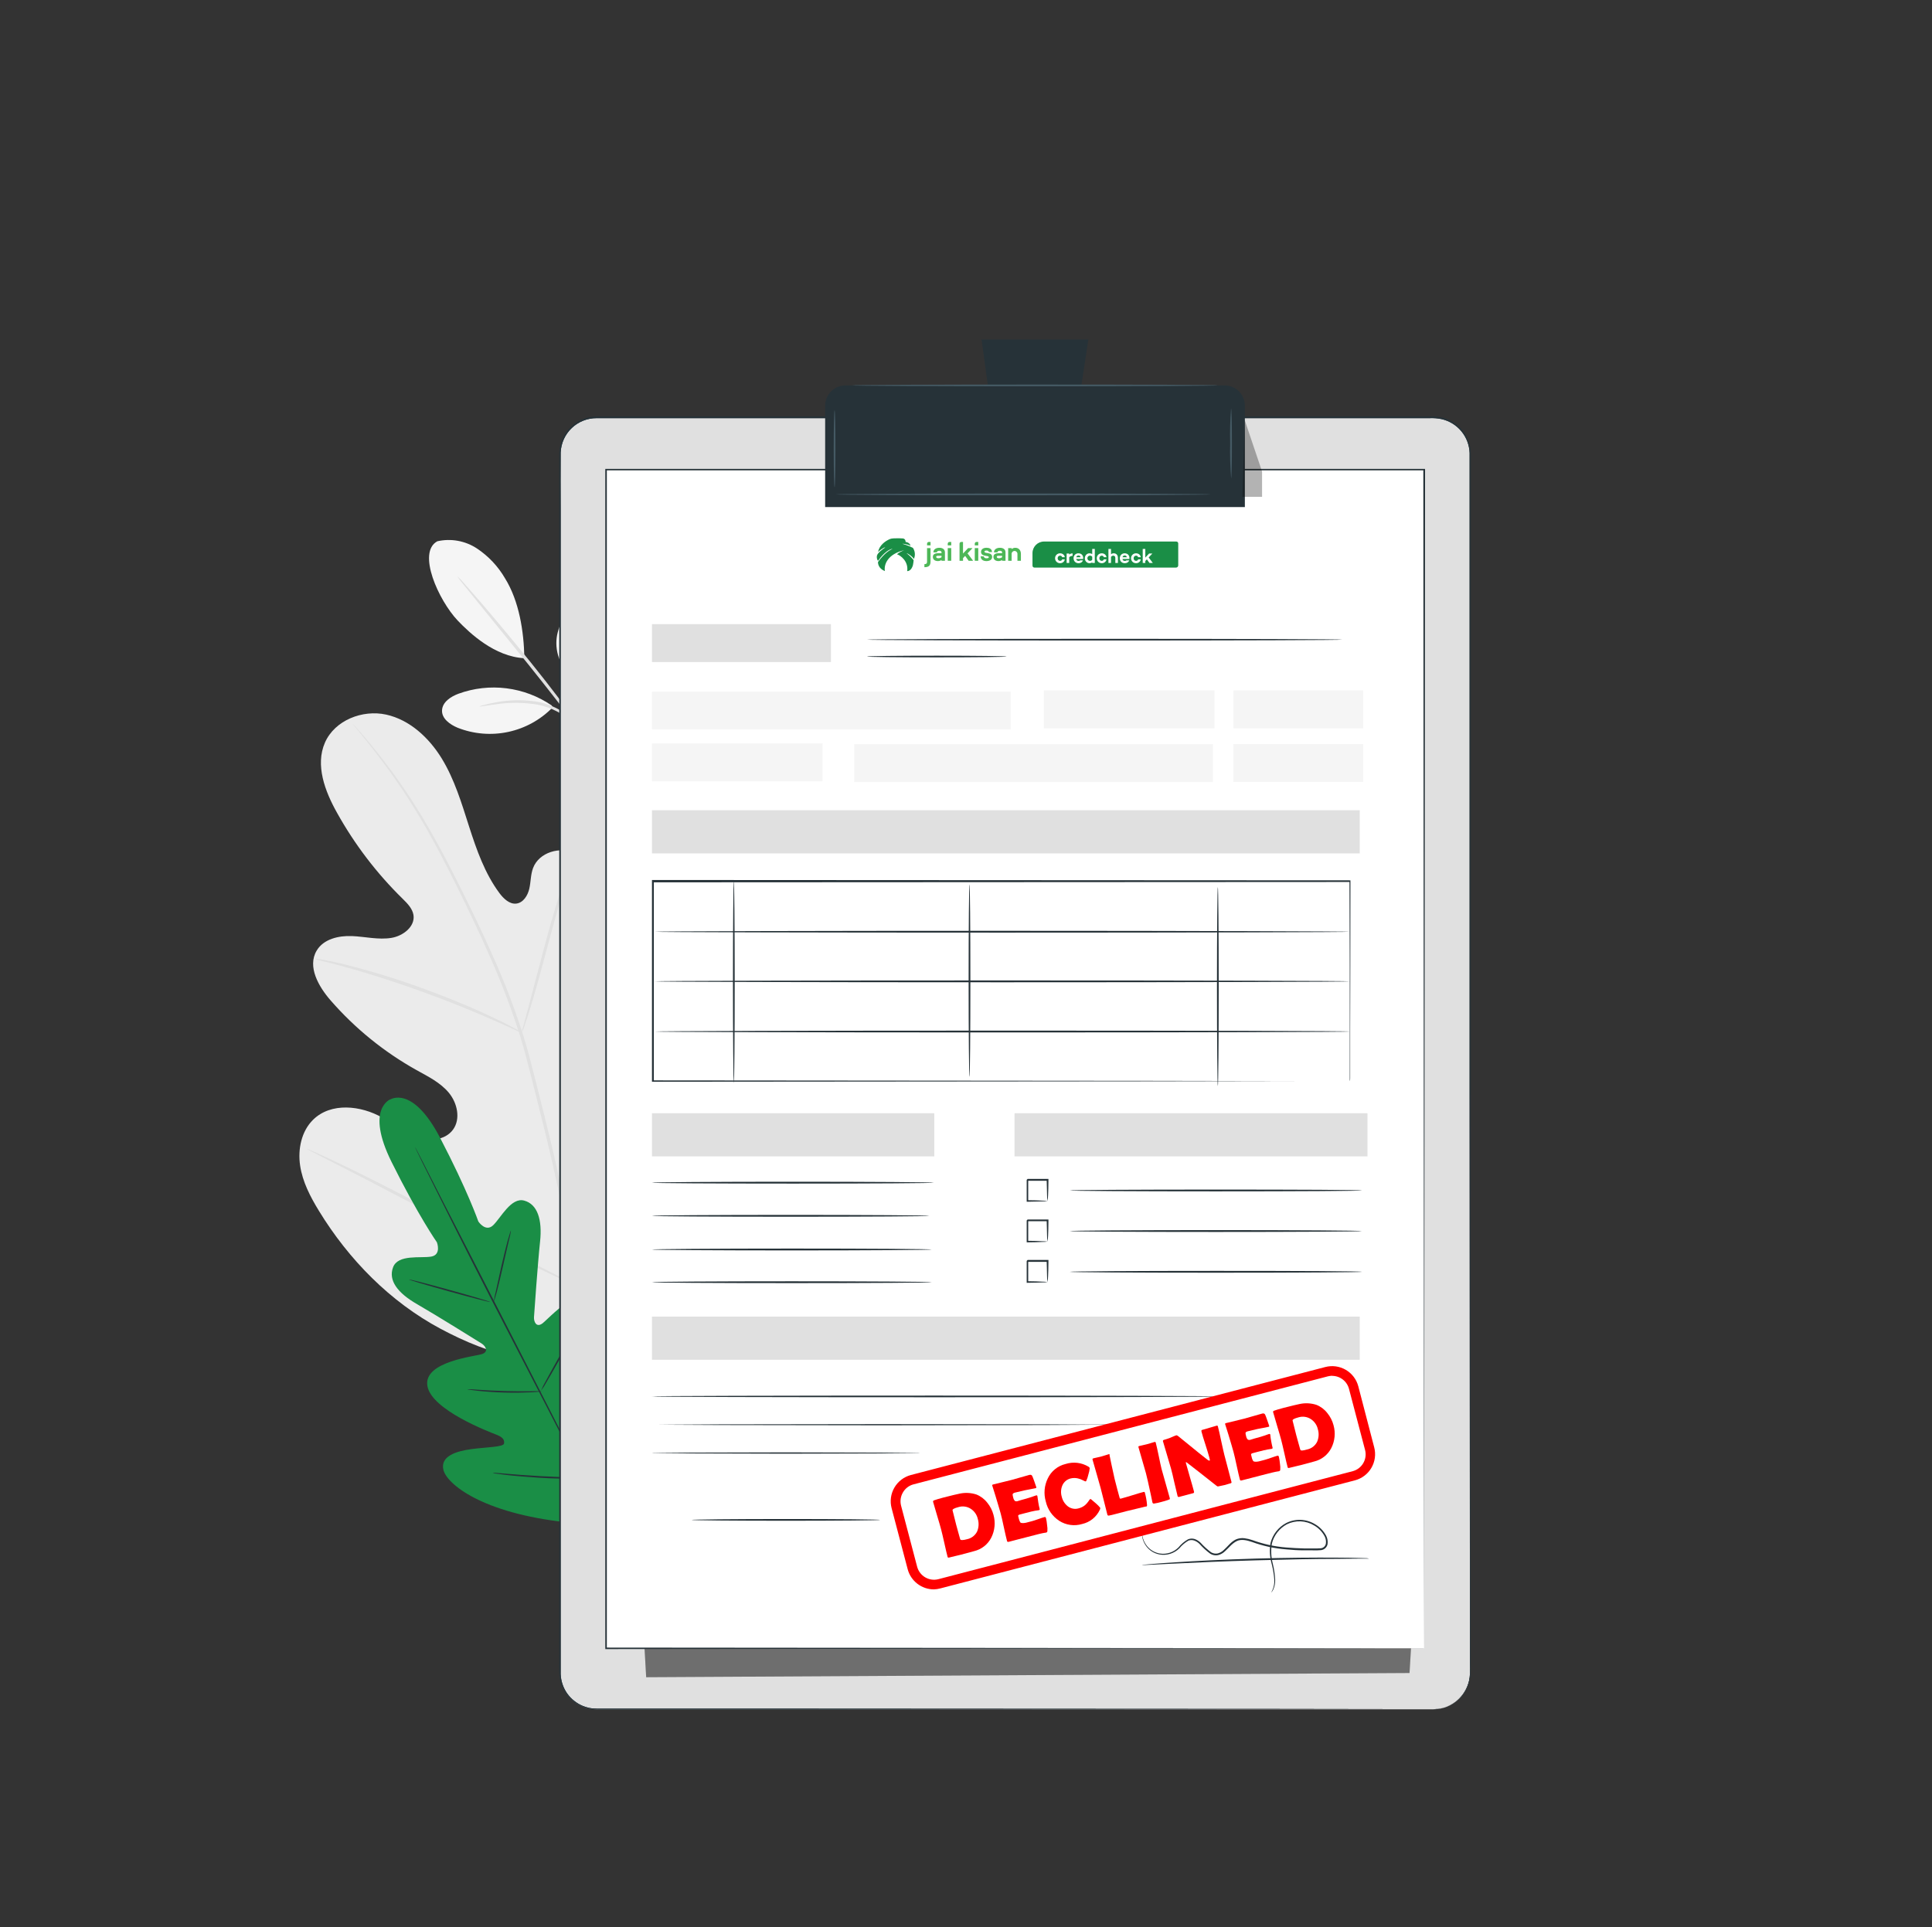 <svg width="208" height="207.5" viewBox="0 0 416 415" fill="none" xmlns="http://www.w3.org/2000/svg">
    <rect x="0" y="0" width="416" height="415" fill="#333333" stroke="none"/>
    <path d="M94.169 116.568C95.623 116.239 97.129 116.207 98.595 116.474C100.062 116.742 101.459 117.303 102.704 118.124C105.189 119.78 107.26 121.986 108.756 124.57C111.786 129.46 112.809 136.003 112.906 141.751C106.522 141.433 101.148 136.363 98.533 133.624C94.439 129.28 89.735 118.954 94.169 116.568Z" fill="#F5F5F5"/>
    <path d="M123.129 145.7C121.857 144.621 120.894 143.225 120.338 141.652C119.781 140.08 119.651 138.389 119.961 136.75C120.3 135.121 120.959 133.574 121.899 132.201C122.839 130.827 124.043 129.654 125.439 128.748C126.718 127.897 128.289 127.219 129.762 127.669C130.436 127.92 131.031 128.347 131.486 128.905C131.94 129.463 132.238 130.132 132.349 130.843C132.544 132.274 132.361 133.732 131.816 135.069C130.156 139.704 127.708 143.888 123.129 145.7Z" fill="#F5F5F5"/>
    <path d="M126.834 159.609C126.122 158.556 125.517 157.434 125.029 156.261C124.446 154.999 124.018 153.67 123.756 152.305C123.373 150.664 123.095 149.001 122.926 147.325C122.659 144.226 123.153 141.108 124.365 138.243C124.745 137.393 125.209 136.582 125.748 135.822C125.947 135.543 126.179 135.29 126.44 135.068C124.136 138.7 123.112 142.996 123.528 147.276C123.682 148.935 123.926 150.583 124.261 152.215C124.493 153.548 124.864 154.853 125.368 156.109C126.336 158.232 126.931 159.567 126.834 159.609Z" fill="#E0E0E0"/>
    <path d="M98.469 124.105C98.957 124.525 99.406 124.988 99.811 125.489C100.634 126.409 101.816 127.757 103.269 129.431C106.153 132.786 110.089 137.462 114.336 142.725C118.582 147.989 122.234 152.858 124.801 156.462C126.094 158.26 127.125 159.719 127.816 160.743C128.205 161.257 128.549 161.803 128.847 162.375C128.394 161.919 127.982 161.424 127.616 160.895L124.434 156.745C121.75 153.232 118.015 148.404 113.796 143.14L102.909 129.722L99.617 125.655C99.195 125.168 98.811 124.65 98.469 124.105Z" fill="#E0E0E0"/>
    <path d="M118.778 151.918C115.875 149.936 112.541 148.674 109.053 148.236C105.565 147.798 102.023 148.197 98.72 149.401C97.046 150.023 95.262 151.192 95.179 152.977C95.096 154.761 96.88 156.034 98.533 156.726C102.001 158.096 105.798 158.409 109.444 157.625C113.09 156.841 116.422 154.995 119.02 152.32" fill="#F5F5F5"/>
    <path d="M103.199 152.167C103.502 152.01 103.826 151.898 104.161 151.835C104.783 151.662 105.703 151.462 106.844 151.247C109.847 150.672 112.928 150.646 115.94 151.171C117.599 151.515 119.192 152.125 120.657 152.976C122.64 154.163 124.325 155.789 125.582 157.728C125.794 157.993 125.96 158.293 126.073 158.614C125.969 158.69 125.18 157.479 123.548 155.847C121.419 153.764 118.73 152.346 115.808 151.766C112.868 151.261 109.865 151.226 106.913 151.662C104.631 151.946 103.22 152.222 103.199 152.167Z" fill="#E0E0E0"/>
    <path d="M128.141 292.334C148.767 282.318 156.811 258.919 159.515 237.166C159.972 233.535 160.975 229.793 159.757 226.349C158.54 222.904 154.881 220.124 151.402 221.113C148.525 221.943 146.858 224.882 144.949 227.22C142.398 230.345 139.015 232.684 135.189 233.964C132.699 234.787 129.739 235.064 127.664 233.452C124.821 231.239 125.139 226.874 125.734 223.285L129.054 203.226C129.649 199.637 130.244 195.971 129.67 192.381C129.096 188.791 127.131 185.236 123.867 183.735C120.602 182.234 116.065 183.535 114.785 186.931C114.246 188.349 114.308 189.912 113.969 191.392C113.63 192.872 112.676 194.401 111.202 194.594C109.729 194.788 108.436 193.543 107.523 192.319C104.396 188.1 102.619 183.03 101.007 178.008C99.396 172.987 97.874 167.868 95.135 163.379C92.396 158.891 88.218 155.01 83.148 153.897C78.078 152.783 72.082 155.093 69.965 159.935C67.849 164.777 69.965 170.4 72.552 175.013C76.355 181.851 81.126 188.104 86.717 193.578C87.72 194.567 88.792 195.653 89.028 197.036C89.429 199.554 86.78 201.573 84.29 201.981C81.475 202.445 78.611 201.705 75.754 201.594C72.898 201.483 69.675 202.23 68.195 204.707C66.12 208.165 68.596 212.481 71.217 215.483C76.461 221.493 82.701 226.554 89.664 230.443C92.147 231.827 94.796 233.12 96.629 235.32C98.462 237.519 99.237 240.95 97.549 243.274C95.861 245.598 92.424 245.881 89.74 244.927C87.056 243.972 84.815 242.084 82.332 240.701C77.698 238.052 71.266 237.374 67.427 241.137C64.902 243.613 64.1 247.486 64.619 251C65.137 254.513 66.811 257.723 68.651 260.738C75.084 271.279 84.02 280.368 94.844 286.157C105.669 291.946 116.099 294.72 128.141 292.382" fill="#EBEBEB"/>
    <path d="M125.217 293.481C125.798 284.787 126.185 289.297 124.719 277.877C123.253 266.458 120.645 254.063 117.456 241.219L115.056 231.709C114.261 228.589 113.479 225.484 112.518 222.51C110.67 216.789 108.506 211.176 106.037 205.695C103.72 200.445 101.327 195.548 99.051 190.99C96.776 186.432 94.569 182.185 92.391 178.45C88.987 172.513 85.118 166.856 80.819 161.532C79.304 159.651 78.052 158.233 77.236 157.278L76.268 156.199C76.163 156.072 76.047 155.954 75.922 155.847C76.007 155.99 76.107 156.124 76.219 156.248C76.448 156.525 76.752 156.891 77.132 157.368C77.942 158.344 79.131 159.796 80.591 161.698C84.797 167.072 88.595 172.752 91.955 178.692C94.099 182.448 96.271 186.66 98.532 191.219C100.794 195.777 103.146 200.687 105.449 205.93C107.894 211.403 110.035 217.007 111.861 222.717C112.808 225.684 113.583 228.755 114.379 231.889C115.174 235.022 115.962 238.19 116.772 241.399C119.96 254.257 122.596 266.617 124.076 278.002C125.556 289.387 125.231 284.829 124.712 293.495" fill="#E0E0E0"/>
    <path d="M112.336 222.419C112.587 221.949 112.786 221.452 112.931 220.939C113.277 219.978 113.733 218.574 114.266 216.824C115.345 213.324 116.666 208.448 118.104 203.066C119.543 197.685 120.933 192.83 122.061 189.365C122.614 187.628 123.084 186.224 123.444 185.263C123.652 184.772 123.803 184.26 123.894 183.734C123.616 184.188 123.385 184.667 123.202 185.166C122.794 186.107 122.254 187.483 121.639 189.212C120.394 192.671 118.928 197.512 117.489 202.887C116.05 208.261 114.812 213.013 113.837 216.72C113.394 218.373 113.014 219.77 112.709 220.87C112.524 221.37 112.399 221.89 112.336 222.419Z" fill="#E0E0E0"/>
    <path d="M67.523 206.436C68.108 206.669 68.716 206.843 69.336 206.954C70.498 207.245 72.192 207.646 74.267 208.241C78.417 209.375 84.11 211.132 90.3 213.352C96.49 215.572 102.003 217.841 105.946 219.577C107.924 220.442 109.508 221.182 110.6 221.652C111.153 221.955 111.735 222.2 112.337 222.385C111.826 222.016 111.285 221.692 110.718 221.417C109.653 220.843 108.097 220.034 106.139 219.114C102.238 217.253 96.733 214.915 90.528 212.681C85.234 210.762 79.846 209.114 74.385 207.743C72.31 207.224 70.574 206.871 69.384 206.657C68.771 206.531 68.149 206.457 67.523 206.436Z" fill="#E0E0E0"/>
    <path d="M124.312 276.937C124.461 276.777 124.598 276.606 124.721 276.425L125.779 274.883C126.685 273.534 127.951 271.556 129.486 269.087C132.557 264.148 136.583 257.197 140.919 249.464C145.256 241.731 149.219 234.752 152.18 229.759C153.632 227.338 154.822 225.339 155.707 223.859C156.088 223.215 156.399 222.683 156.662 222.247C156.787 222.067 156.885 221.868 156.952 221.659C156.803 221.819 156.667 221.99 156.544 222.171L155.438 223.713C154.524 225.062 153.259 227.04 151.723 229.51C148.673 234.462 144.648 241.379 140.311 249.132C135.974 256.886 132.011 263.844 129.05 268.838C127.598 271.259 126.408 273.258 125.523 274.738L124.575 276.349C124.464 276.534 124.376 276.731 124.312 276.937Z" fill="#E0E0E0"/>
    <path d="M66.062 247.396C66.233 247.539 66.424 247.656 66.63 247.741L68.29 248.62L74.515 251.795C79.778 254.478 87.006 258.269 94.981 262.467C102.956 266.665 110.198 270.387 115.551 272.966C118.207 274.253 120.393 275.27 121.88 275.948L123.623 276.715C123.819 276.818 124.028 276.893 124.246 276.937C124.073 276.797 123.882 276.68 123.678 276.591L121.991 275.712L115.766 272.538C110.502 269.854 103.274 266.064 95.299 261.865C87.324 257.667 80.083 253.939 74.736 251.366C72.073 250.079 69.894 249.062 68.4 248.385L66.685 247.617C66.487 247.518 66.278 247.444 66.062 247.396Z" fill="#E0E0E0"/>
    <path d="M84.014 236.806C84.014 236.806 88.787 233.583 94.749 245.016C100.711 256.449 102.994 263.054 102.994 263.054C102.994 263.054 104.564 265.448 106.203 263.857C107.842 262.266 110.062 257.784 112.884 258.566C115.706 259.347 116.799 262.612 116.287 267.398C115.776 272.184 115.042 282.712 114.98 283.659C114.918 284.607 115.464 285.962 116.751 285.043C118.037 284.123 125.431 275.753 129.201 279.509C132.97 283.265 129.36 296.351 128.993 297.79C128.627 299.229 128.91 299.865 129.595 300.19C130.28 300.515 132.5 297.486 134.7 295.189C136.899 292.893 139.852 290.604 141.844 292.948C143.836 295.293 144.563 305.087 135.384 321.092L130.646 328.23L122.049 327.85C103.699 325.879 96.195 319.55 95.475 316.555C94.756 313.56 98.325 312.516 101.479 312.087C104.633 311.658 108.395 311.651 108.527 310.89C108.658 310.129 108.319 309.541 106.936 308.995C105.553 308.449 92.833 303.683 92.017 298.433C91.201 293.183 102.323 292.125 103.817 291.606C105.311 291.088 104.508 289.85 103.72 289.352C102.931 288.854 93.96 283.258 89.79 280.858C85.619 278.458 83.565 275.76 84.637 272.918C85.709 270.075 90.592 271.016 92.847 270.621C95.102 270.227 94.078 267.55 94.078 267.55C94.078 267.55 90.066 261.83 84.319 250.259C78.571 238.687 84.118 236.723 84.118 236.723" fill="#1A8E46"/>
    <path d="M89.375 247.035C89.416 247.104 89.458 247.167 89.493 247.236L89.818 247.851L91.028 250.21L95.455 258.911C99.224 266.257 104.446 276.376 110.153 287.56C115.859 298.744 121.095 308.884 124.774 316.257C126.6 319.937 128.074 322.925 129.104 325.007L130.259 327.393L130.557 328.022C130.619 328.161 130.647 328.237 130.647 328.237C130.601 328.173 130.559 328.106 130.522 328.036L130.204 327.428C129.914 326.867 129.512 326.044 128.994 325.062C127.935 322.987 126.428 320.027 124.567 316.361C120.853 309.015 115.624 298.889 109.862 287.733C104.101 276.576 98.927 266.402 95.268 259.029L90.91 250.279C90.419 249.255 90.032 248.453 89.755 247.893C89.631 247.63 89.534 247.422 89.465 247.263C89.422 247.193 89.392 247.116 89.375 247.035Z" fill="#263238"/>
    <path d="M110.028 264.964C109.925 265.726 109.765 266.48 109.55 267.219C109.218 268.692 108.79 270.559 108.312 272.634C107.835 274.709 107.385 276.667 107.019 278.05C106.832 278.742 106.673 279.288 106.549 279.669C106.503 279.871 106.426 280.064 106.32 280.243C106.438 279.489 106.597 278.735 106.791 277.988L107.987 272.565C108.471 270.449 108.942 268.54 109.322 267.163C109.516 266.472 109.682 265.925 109.806 265.552C109.851 265.346 109.925 265.148 110.028 264.964Z" fill="#263238"/>
    <path d="M105.534 280.401C105.534 280.484 101.578 279.474 96.75 278.132C91.922 276.79 88.035 275.642 88.063 275.552C88.09 275.462 92.012 276.479 96.84 277.814C101.668 279.149 105.555 280.311 105.534 280.401Z" fill="#263238"/>
    <path d="M116.635 299.643C116.431 299.704 116.219 299.735 116.006 299.733C115.605 299.775 115.017 299.816 114.291 299.851C112.838 299.92 110.832 299.968 108.605 299.906C106.378 299.844 104.386 299.685 102.94 299.532C102.249 299.456 101.633 299.38 101.225 299.318C101.014 299.305 100.807 299.261 100.609 299.187C101.392 299.178 102.175 299.215 102.954 299.297C104.407 299.394 106.412 299.512 108.619 299.574C110.825 299.636 112.831 299.629 114.284 299.615C115.067 299.576 115.853 299.585 116.635 299.643Z" fill="#263238"/>
    <path d="M123.772 286.571C123.505 287.246 123.184 287.899 122.811 288.522C122.175 289.705 121.282 291.33 120.28 293.114C119.277 294.899 118.35 296.511 117.665 297.666C117.326 298.305 116.935 298.916 116.496 299.492C116.769 298.819 117.09 298.167 117.458 297.541C118.094 296.358 118.986 294.733 119.989 292.948C120.992 291.164 121.919 289.552 122.604 288.404C122.95 287.767 123.341 287.154 123.772 286.571Z" fill="#263238"/>
    <path d="M135.726 302.312C135.655 302.556 135.55 302.789 135.415 303.004L134.439 304.796C133.609 306.297 132.44 308.365 131.133 310.64C129.826 312.916 128.622 314.97 127.737 316.443C127.322 317.135 126.962 317.709 126.679 318.186C126.562 318.407 126.418 318.611 126.25 318.795C126.327 318.553 126.431 318.321 126.561 318.103L127.537 316.312C128.367 314.804 129.535 312.736 130.843 310.46C132.15 308.185 133.353 306.137 134.239 304.664L135.297 302.921C135.423 302.707 135.567 302.503 135.726 302.312Z" fill="#263238"/>
    <path d="M126.385 318.332C126.124 318.394 125.856 318.417 125.589 318.402C125.07 318.402 124.323 318.436 123.403 318.443C121.564 318.443 119.011 318.443 116.203 318.256C113.395 318.07 110.85 317.862 109.024 317.648C108.104 317.544 107.364 317.44 106.859 317.364C106.59 317.346 106.325 317.292 106.07 317.205C106.337 317.184 106.606 317.184 106.873 317.205L109.044 317.385C110.877 317.544 113.416 317.745 116.217 317.897C119.018 318.049 121.564 318.132 123.403 318.18L125.589 318.243C125.856 318.248 126.123 318.278 126.385 318.332Z" fill="#263238"/>
    <path d="M308.639 89.902H128.466C124.093 89.902 120.547 93.448 120.547 97.822V360.199C120.547 364.573 124.093 368.118 128.466 368.118H308.639C313.013 368.118 316.558 364.573 316.558 360.199V97.822C316.558 93.448 313.013 89.902 308.639 89.902Z" fill="#E0E0E0"/>
    <path d="M308.637 368.119L309.245 368.077C309.843 368.024 310.434 367.91 311.009 367.738C311.949 367.434 312.827 366.965 313.603 366.355C314.66 365.484 315.476 364.358 315.975 363.083C316.278 362.319 316.453 361.511 316.494 360.69C316.536 359.826 316.494 358.906 316.494 357.923V335.901C316.494 312.246 316.459 278.015 316.439 235.727V97.587C316.387 95.861 315.759 94.201 314.657 92.872C313.554 91.542 312.039 90.619 310.352 90.249C309.506 90.077 308.641 90.012 307.779 90.055H128.458C126.464 90.048 124.545 90.813 123.103 92.19C121.661 93.568 120.809 95.45 120.725 97.442C120.683 101.433 120.725 105.444 120.725 109.421V360.538C120.779 362.025 121.259 363.466 122.108 364.688C122.96 365.889 124.132 366.826 125.49 367.392C126.157 367.658 126.854 367.84 127.565 367.932C128.257 367.994 129.025 367.98 129.765 367.98H171.707L271.875 368.036H299.106L271.875 368.077L171.707 368.133H129.841C129.101 368.133 128.368 368.133 127.614 368.084C126.861 368.001 126.123 367.814 125.421 367.531C124.008 366.942 122.791 365.966 121.907 364.716C121.013 363.454 120.503 361.959 120.441 360.414C120.407 358.892 120.441 357.377 120.441 355.849V97.421C120.543 95.357 121.43 93.41 122.92 91.978C124.41 90.545 126.391 89.736 128.458 89.716H307.738C308.626 89.674 309.516 89.744 310.387 89.923C312.132 90.311 313.698 91.269 314.837 92.648C315.976 94.026 316.622 95.745 316.674 97.532V235.678C316.674 277.967 316.625 312.197 316.612 335.852V360.635C316.568 361.463 316.391 362.278 316.086 363.049C315.576 364.335 314.745 365.468 313.672 366.341C312.89 366.955 312.005 367.424 311.058 367.724C310.477 367.891 309.882 368 309.28 368.049L308.637 368.119Z" fill="#263238"/>
    <g opacity="0.3">
    <path d="M139.135 361.207L303.502 360.301L305.384 328.547L300.348 309.395L137.641 334.813L139.135 361.207Z" fill="black"/>
    </g>
    <path d="M308.637 368.119L309.245 368.077C309.843 368.024 310.434 367.91 311.009 367.738C311.949 367.434 312.827 366.965 313.603 366.355C314.66 365.484 315.476 364.358 315.975 363.083C316.278 362.319 316.453 361.511 316.494 360.69C316.536 359.826 316.494 358.906 316.494 357.923V335.901C316.494 312.246 316.459 278.015 316.439 235.727V97.587C316.387 95.861 315.759 94.201 314.657 92.872C313.554 91.542 312.039 90.619 310.352 90.249C309.506 90.077 308.641 90.012 307.779 90.055H128.458C126.464 90.048 124.545 90.813 123.103 92.19C121.661 93.568 120.809 95.45 120.725 97.442C120.683 101.433 120.725 105.444 120.725 109.421V360.538C120.779 362.025 121.259 363.466 122.108 364.688C122.96 365.889 124.132 366.826 125.49 367.392C126.157 367.658 126.854 367.84 127.565 367.932C128.257 367.994 129.025 367.98 129.765 367.98H171.707L271.875 368.036H299.106L271.875 368.077L171.707 368.133H129.841C129.101 368.133 128.368 368.133 127.614 368.084C126.861 368.001 126.123 367.814 125.421 367.531C124.008 366.942 122.791 365.966 121.907 364.716C121.013 363.454 120.503 361.959 120.441 360.414C120.407 358.892 120.441 357.377 120.441 355.849V97.421C120.543 95.357 121.43 93.41 122.92 91.978C124.41 90.545 126.391 89.736 128.458 89.716H307.738C308.626 89.674 309.516 89.744 310.387 89.923C312.132 90.311 313.698 91.269 314.837 92.648C315.976 94.026 316.622 95.745 316.674 97.532V235.678C316.674 277.967 316.625 312.197 316.612 335.852V360.635C316.568 361.463 316.391 362.278 316.086 363.049C315.576 364.335 314.745 365.468 313.672 366.341C312.89 366.955 312.005 367.424 311.058 367.724C310.477 367.891 309.882 368 309.28 368.049L308.637 368.119Z" fill="#263238"/>
    <g opacity="0.3">
    <path d="M139.135 361.207L303.502 360.301L305.384 328.547L300.348 309.395L137.641 334.813L139.135 361.207Z" fill="black"/>
    </g>
    <path d="M306.628 101.114H130.461V354.984H306.628V101.114Z" fill="white"/>
    <path d="M306.638 354.977C306.638 353.518 306.569 250.937 306.472 101.136L306.638 101.295H130.484L130.664 101.115V354.956L130.533 354.825L306.707 354.97L130.477 355.15H130.332V100.983H306.845V101.149C306.7 250.937 306.638 353.518 306.638 354.977Z" fill="#263238"/>
    <path d="M194.71 118.486C191.082 119.326 190.306 121.628 190.529 122.954C190.529 122.968 190.514 122.981 190.5 122.974C189.257 122.482 189.02 121.478 189.056 121.027C189.056 121.02 189.056 121.02 189.063 121.02C190.335 119.244 191.527 118.472 192.117 118.247C192.138 118.24 192.131 118.206 192.109 118.206C190.96 118.39 189.631 119.941 189.078 120.747C189.07 120.754 189.056 120.761 189.049 120.754C188.869 120.624 188.726 120.037 188.826 119.661C188.999 119.026 190.083 118.26 190.586 117.919C190.601 117.912 190.594 117.891 190.579 117.891C190.263 117.891 189.509 118.479 189.114 118.821C189.099 118.834 189.078 118.821 189.078 118.8C189.394 117.386 190.644 116.518 191.527 116.129C191.829 115.999 192.153 115.944 192.483 115.938C193.122 115.917 193.985 115.91 194.394 115.958C194.904 116.019 195.005 116.457 194.99 116.689C194.99 116.703 194.998 116.71 195.012 116.71C195.759 116.832 196.003 117.27 196.046 117.529C196.046 117.55 196.025 117.557 196.003 117.543C195.738 117.304 194.933 117.16 194.394 117.099C194.365 117.099 194.358 117.133 194.387 117.14C195.35 117.42 196.197 117.796 196.542 117.973C196.564 117.98 196.578 118.001 196.592 118.014C197.196 118.971 196.988 119.941 196.786 120.344C196.779 120.358 196.758 120.358 196.751 120.344C196.391 119.77 195.687 119.34 195.278 119.142C195.256 119.128 195.242 119.155 195.256 119.176C196.018 119.784 196.521 120.365 196.7 120.611C196.715 120.624 196.722 120.645 196.722 120.665C196.722 120.85 196.628 121.437 196.571 121.724C196.276 122.769 195.659 123.009 195.364 122.995C195.35 122.995 195.342 122.981 195.342 122.974C195.615 120.891 193.956 119.654 193.166 119.374C193.151 119.367 193.144 119.347 193.158 119.34C193.676 118.909 194.408 118.595 194.71 118.486Z" fill="#1A8E46"/>
    <path d="M202.258 117.972C201.624 117.972 201.006 118.241 200.972 118.955H201.721C201.75 118.721 201.938 118.612 202.259 118.612C202.579 118.612 202.728 118.75 202.728 118.973V119.144H201.916C201.287 119.144 200.863 119.402 200.863 119.933C200.863 120.465 201.258 120.837 201.956 120.837C202.264 120.837 202.522 120.74 202.728 120.608V120.768H203.466V118.972C203.466 118.281 202.939 117.972 202.259 117.972L202.258 117.972ZM202.047 120.225C201.692 120.225 201.578 120.071 201.578 119.928C201.578 119.808 201.669 119.699 201.898 119.699H202.727V120.008C202.476 120.174 202.287 120.225 202.047 120.225L202.047 120.225Z" fill="#4DB757"/>
    <path d="M204.07 118.04V120.768H204.82V118.04H204.07Z" fill="#4DB757"/>
    <path d="M208.565 120.769H209.532L208.331 119.173L209.4 118.041H208.451L207.358 119.213V116.708H206.986C206.778 116.708 206.609 116.877 206.609 117.085V120.769H207.359V120.197L207.816 119.717L208.565 120.769H208.565Z" fill="#4DB757"/>
    <path d="M209.891 118.04V120.768H210.64V118.04H209.891Z" fill="#4DB757"/>
    <path d="M211.837 119.825L211.145 119.82C211.202 120.614 211.808 120.838 212.408 120.838C213.1 120.838 213.627 120.54 213.627 119.934C213.627 119.408 213.232 119.213 212.809 119.139L212.317 119.059C212.054 119.013 211.979 118.893 211.979 118.79C211.979 118.659 212.117 118.562 212.403 118.562C212.666 118.562 212.9 118.642 212.918 118.888H213.609C213.547 118.104 212.895 117.967 212.403 117.967C211.711 117.967 211.236 118.304 211.236 118.865C211.236 119.379 211.642 119.597 212.042 119.665L212.632 119.768C212.82 119.803 212.912 119.894 212.912 120.003C212.912 120.157 212.712 120.232 212.426 120.232C212.105 120.232 211.882 120.134 211.837 119.826L211.837 119.825Z" fill="#4DB757"/>
    <path d="M215.301 117.972C214.667 117.972 214.049 118.241 214.015 118.955H214.764C214.792 118.721 214.981 118.612 215.302 118.612C215.622 118.612 215.771 118.75 215.771 118.973V119.144H214.959C214.329 119.144 213.906 119.402 213.906 119.933C213.906 120.465 214.301 120.837 214.999 120.837C215.307 120.837 215.565 120.74 215.771 120.608V120.768H216.508V118.972C216.508 118.281 215.982 117.972 215.302 117.972L215.301 117.972ZM215.09 120.225C214.735 120.225 214.621 120.071 214.621 119.928C214.621 119.808 214.712 119.699 214.941 119.699H215.77V120.008C215.519 120.174 215.33 120.225 215.09 120.225V120.225Z" fill="#4DB757"/>
    <path d="M218.616 117.972C218.308 117.972 218.05 118.069 217.827 118.246V118.04H217.078V120.768H217.825V119.279C217.825 118.934 218.105 118.654 218.451 118.654C218.796 118.654 219.076 118.934 219.076 119.279V120.768H219.823V119.287C219.823 118.486 219.343 117.972 218.616 117.972V117.972Z" fill="#4DB757"/>
    <path d="M199.613 118.04V120.968C199.613 121.347 199.49 121.463 199.077 121.499H199.043V122.152H199.137V122.152C200.107 122.132 200.363 121.686 200.363 120.871V118.04H199.613Z" fill="#4DB757"/>
    <path d="M204.448 116.708H204.82V117.458H204.07V117.086C204.07 116.878 204.24 116.708 204.448 116.708Z" fill="#4DB757"/>
    <path d="M210.268 116.708H210.64V117.458H209.891V117.086C209.891 116.878 210.06 116.708 210.268 116.708Z" fill="#4DB757"/>
    <path d="M199.995 116.708H200.366V117.458H199.617V117.086C199.617 116.878 199.786 116.708 199.995 116.708Z" fill="#4DB757"/>
    <path d="M222.316 119.118C222.316 117.741 223.433 116.625 224.81 116.625H253.283C253.512 116.625 253.698 116.811 253.698 117.04V121.764C253.698 122.024 253.487 122.236 253.226 122.236H222.732C222.503 122.236 222.316 122.05 222.316 121.82V119.118Z" fill="#1A8E46"/>
    <path d="M228.259 120.786C228.489 120.786 228.66 120.654 228.702 120.458H229.273C229.209 120.948 228.783 121.293 228.259 121.293C227.651 121.293 227.178 120.833 227.178 120.228C227.178 119.624 227.651 119.16 228.259 119.16C228.783 119.16 229.209 119.509 229.273 119.999H228.702C228.66 119.803 228.489 119.667 228.259 119.667C227.94 119.667 227.736 119.918 227.736 120.228C227.736 120.539 227.94 120.786 228.259 120.786ZM230.228 119.445C230.411 119.271 230.646 119.177 230.948 119.177V119.705C230.633 119.722 230.403 119.816 230.228 120.011V121.242H229.671V119.211H230.228V119.445ZM232.208 119.16C232.906 119.16 233.328 119.688 233.221 120.39H231.731C231.774 120.624 231.927 120.803 232.247 120.803C232.396 120.803 232.498 120.778 232.57 120.688H233.187C233.051 121.071 232.689 121.293 232.242 121.293C231.591 121.293 231.161 120.833 231.161 120.228C231.161 119.624 231.587 119.16 232.208 119.16ZM232.213 119.632C231.94 119.632 231.795 119.798 231.744 120.011H232.668C232.638 119.752 232.472 119.632 232.213 119.632ZM235.177 118.219H235.735V121.242H235.177V121.127C235.02 121.229 234.819 121.293 234.594 121.293C234.032 121.293 233.581 120.816 233.581 120.224C233.581 119.637 234.032 119.16 234.594 119.16C234.819 119.16 235.02 119.224 235.177 119.326V118.219ZM234.679 120.786C234.862 120.786 235.045 120.735 235.177 120.548V119.905C235.045 119.718 234.862 119.667 234.679 119.667C234.36 119.667 234.138 119.922 234.138 120.224C234.138 120.531 234.36 120.786 234.679 120.786ZM237.235 120.786C237.465 120.786 237.636 120.654 237.678 120.458H238.249C238.185 120.948 237.759 121.293 237.235 121.293C236.627 121.293 236.154 120.833 236.154 120.228C236.154 119.624 236.627 119.16 237.235 119.16C237.759 119.16 238.185 119.509 238.249 119.999H237.678C237.636 119.803 237.465 119.667 237.235 119.667C236.916 119.667 236.712 119.918 236.712 120.228C236.712 120.539 236.916 120.786 237.235 120.786ZM239.813 119.16C240.353 119.16 240.711 119.543 240.711 120.139V121.242H240.153V120.173C240.153 119.841 239.987 119.667 239.694 119.667C239.54 119.667 239.37 119.756 239.225 119.926V121.242H238.668V118.219H239.225V119.364C239.391 119.232 239.583 119.16 239.813 119.16ZM242.165 119.16C242.864 119.16 243.285 119.688 243.179 120.39H241.689C241.731 120.624 241.884 120.803 242.204 120.803C242.353 120.803 242.455 120.778 242.527 120.688H243.145C243.008 121.071 242.646 121.293 242.199 121.293C241.548 121.293 241.118 120.833 241.118 120.228C241.118 119.624 241.544 119.16 242.165 119.16ZM242.17 119.632C241.897 119.632 241.752 119.798 241.701 120.011H242.625C242.595 119.752 242.429 119.632 242.17 119.632ZM244.619 120.786C244.849 120.786 245.019 120.654 245.062 120.458H245.632C245.569 120.948 245.143 121.293 244.619 121.293C244.01 121.293 243.538 120.833 243.538 120.228C243.538 119.624 244.01 119.16 244.619 119.16C245.143 119.16 245.569 119.509 245.632 119.999H245.062C245.019 119.803 244.849 119.667 244.619 119.667C244.3 119.667 244.095 119.918 244.095 120.228C244.095 120.539 244.3 120.786 244.619 120.786ZM247.507 121.242L246.949 120.458L246.609 120.816V121.242H246.051V118.219H246.609V120.084L247.422 119.211H248.129L247.333 120.054L248.227 121.242H247.507Z" fill="white"/>
    <path d="M178.916 134.418H140.383V142.58H178.916V134.418Z" fill="#E0E0E0"/>
    <path d="M217.614 148.943H140.383V157.105H217.614V148.943Z" fill="#F5F5F5"/>
    <path d="M261.169 160.266H183.938V168.427H261.169V160.266Z" fill="#F5F5F5"/>
    <path d="M177.124 160.1H140.383V168.261H177.124V160.1Z" fill="#F5F5F5"/>
    <path d="M261.499 148.687H224.758V156.848H261.499V148.687Z" fill="#F5F5F5"/>
    <path d="M293.528 148.687H265.578V156.848H293.528V148.687Z" fill="#F5F5F5"/>
    <path d="M293.528 160.238H265.578V168.4H293.528V160.238Z" fill="#F5F5F5"/>
    <path d="M292.785 283.548H140.383V292.844H292.785V283.548Z" fill="#E0E0E0"/>
    <path d="M292.785 174.493H140.383V183.789H292.785V174.493Z" fill="#E0E0E0"/>
    <path d="M201.166 239.746H140.383V249.042H201.166V239.746Z" fill="#E0E0E0"/>
    <path d="M294.447 239.746H218.453V249.042H294.447V239.746Z" fill="#E0E0E0"/>
    <path d="M201.08 254.706C201.08 254.816 187.482 254.899 170.716 254.899C153.95 254.899 140.352 254.816 140.352 254.706C140.352 254.595 153.943 254.498 170.716 254.498C187.489 254.498 201.08 254.595 201.08 254.706Z" fill="#263238"/>
    <path d="M200.101 261.844C200.101 261.955 186.731 262.038 170.242 262.038C153.753 262.038 140.383 261.955 140.383 261.844C140.383 261.733 153.746 261.644 170.242 261.644C186.738 261.644 200.101 261.733 200.101 261.844Z" fill="#263238"/>
    <path d="M200.613 269.1C200.613 269.197 187.133 269.294 170.498 269.294C153.863 269.294 140.383 269.197 140.383 269.1C140.383 269.003 153.863 268.893 170.498 268.893C187.133 268.893 200.613 268.989 200.613 269.1Z" fill="#263238"/>
    <path d="M200.613 276.14C200.613 276.251 187.133 276.334 170.498 276.334C153.863 276.334 140.383 276.251 140.383 276.14C140.383 276.029 153.863 275.939 170.498 275.939C187.133 275.939 200.613 276.029 200.613 276.14Z" fill="#263238"/>
    <path d="M293.24 256.38C293.24 256.491 279.158 256.574 261.79 256.574C244.422 256.574 230.34 256.491 230.34 256.38C230.34 256.27 244.422 256.187 261.79 256.187C279.158 256.187 293.24 256.249 293.24 256.38Z" fill="#263238"/>
    <path d="M225.538 258.684C225.483 258.25 225.456 257.814 225.455 257.377C225.455 256.574 225.393 255.461 225.372 254.133L225.538 254.292H221.209L221.395 254.105V258.649L221.229 258.476C222.495 258.476 223.56 258.525 224.321 258.566C224.738 258.566 225.153 258.594 225.566 258.649C225.188 258.705 224.807 258.732 224.425 258.732C223.671 258.732 222.564 258.801 221.229 258.808H221.07V254.091L221.264 253.891H225.753V254.064C225.753 255.447 225.704 256.623 225.67 257.418C225.661 257.843 225.617 258.266 225.538 258.684Z" fill="#263238"/>
    <path d="M293.24 265.123C293.24 265.233 279.158 265.316 261.79 265.316C244.422 265.316 230.34 265.233 230.34 265.123C230.34 265.012 244.422 264.915 261.79 264.915C279.158 264.915 293.24 265.012 293.24 265.123Z" fill="#263238"/>
    <path d="M225.538 267.397C225.483 266.962 225.455 266.523 225.455 266.083C225.455 265.281 225.393 264.174 225.372 262.839L225.538 263.005H221.209L221.395 262.812V267.391L221.229 267.218C222.495 267.218 223.56 267.266 224.321 267.308C224.738 267.308 225.153 267.335 225.566 267.391C225.188 267.447 224.807 267.473 224.425 267.467C223.671 267.501 222.564 267.543 221.229 267.55H221.07V262.832L221.264 262.632H225.753V262.832C225.753 264.216 225.704 265.392 225.67 266.187C225.656 266.593 225.612 266.998 225.538 267.397Z" fill="#263238"/>
    <path d="M293.24 273.9C293.24 274.01 279.158 274.093 261.79 274.093C244.422 274.093 230.34 274.01 230.34 273.9C230.34 273.789 244.422 273.699 261.79 273.699C279.158 273.699 293.24 273.755 293.24 273.9Z" fill="#263238"/>
    <path d="M225.538 276.14C225.483 275.706 225.456 275.27 225.455 274.833C225.455 274.03 225.393 272.917 225.372 271.589L225.538 271.748H221.209L221.395 271.554V276.098L221.229 275.926C222.495 275.926 223.56 275.981 224.321 276.015C224.736 276.015 225.151 276.043 225.566 276.098C225.189 276.161 224.807 276.188 224.425 276.181C223.671 276.216 222.564 276.251 221.229 276.264H221.07V271.547L221.264 271.347H225.753V271.52C225.753 272.903 225.704 274.079 225.67 274.874C225.661 275.299 225.617 275.722 225.538 276.14Z" fill="#263238"/>
    <path d="M290.634 232.868V221.518C290.634 214.159 290.634 203.41 290.571 189.819L290.689 189.943L140.597 190.02L140.784 189.819V232.868L140.604 232.675L247.771 232.765L279.249 232.82H279.339L247.902 232.875L140.604 232.965H140.383V189.515H140.576L290.668 189.591H290.779V189.833C290.779 203.452 290.73 214.228 290.717 221.601V232.156C290.73 232.396 290.702 232.637 290.634 232.868Z" fill="#263238"/>
    <path d="M290.633 200.659C290.633 200.762 257.129 200.852 215.809 200.852C174.489 200.852 140.984 200.762 140.984 200.659C140.984 200.555 174.482 200.458 215.809 200.458C257.136 200.458 290.633 200.582 290.633 200.659Z" fill="#263238"/>
    <path d="M290.633 211.345C290.633 211.456 257.129 211.546 215.809 211.546C174.489 211.546 140.984 211.456 140.984 211.345C140.984 211.234 174.482 211.151 215.809 211.151C257.136 211.151 290.633 211.234 290.633 211.345Z" fill="#263238"/>
    <path d="M290.633 222.155C290.633 222.258 257.129 222.348 215.809 222.348C174.489 222.348 140.984 222.258 140.984 222.155C140.984 222.051 174.482 221.954 215.809 221.954C257.136 221.954 290.633 222.023 290.633 222.155Z" fill="#263238"/>
    <path d="M158.007 233.251C157.91 233.251 157.82 223.512 157.82 211.498C157.82 199.484 157.91 189.752 158.007 189.752C158.104 189.752 158.194 199.491 158.194 211.498C158.194 223.505 158.111 233.251 158.007 233.251Z" fill="#263238"/>
    <path d="M208.753 231.937C208.649 231.937 208.566 222.641 208.566 211.187C208.566 199.733 208.649 190.437 208.753 190.437C208.857 190.437 208.94 199.733 208.94 211.187C208.94 222.641 208.857 231.937 208.753 231.937Z" fill="#263238"/>
    <path d="M262.226 233.901C262.122 233.901 262.039 224.307 262.039 212.459C262.039 200.611 262.122 191.018 262.226 191.018C262.33 191.018 262.413 200.611 262.413 212.459C262.413 224.307 262.33 233.901 262.226 233.901Z" fill="#263238"/>
    <path d="M289.027 137.759C289.027 137.863 266.112 137.939 237.843 137.939C209.575 137.939 186.66 137.863 186.66 137.759C186.66 137.655 209.568 137.579 237.843 137.579C266.119 137.579 289.027 137.641 289.027 137.759Z" fill="#263238"/>
    <path d="M216.749 141.391C216.749 141.495 210.02 141.571 201.713 141.571C193.406 141.571 186.676 141.495 186.676 141.391C186.676 141.287 193.406 141.211 201.713 141.211C210.02 141.211 216.749 141.294 216.749 141.391Z" fill="#263238"/>
    <path d="M262.04 300.735C262.04 300.839 234.802 300.915 201.215 300.915C167.628 300.915 140.383 300.839 140.383 300.735C140.383 300.632 167.607 300.556 201.215 300.556C234.823 300.556 262.04 300.639 262.04 300.735Z" fill="#263238"/>
    <path d="M239.233 306.843H238.23H235.353L224.756 306.899L189.806 306.954L154.856 306.899L144.26 306.843H141.383L144.26 306.809L154.856 306.747L189.806 306.698L224.763 306.74L235.36 306.802H238.237H238.984C239.068 306.809 239.151 306.823 239.233 306.843Z" fill="#263238"/>
    <path d="M198.061 312.965H197.473H195.792L189.616 313.013L169.218 313.069L148.828 313.013L142.645 312.965H140.964H140.383C140.574 312.931 140.769 312.917 140.964 312.923L142.645 312.889L148.828 312.834L169.218 312.785L189.616 312.834L195.792 312.889L197.473 312.923C197.67 312.916 197.867 312.93 198.061 312.965Z" fill="#263238"/>
    <path d="M189.531 327.331C189.531 327.428 180.435 327.511 169.217 327.511C157.998 327.511 148.902 327.428 148.902 327.331C148.902 327.235 157.998 327.138 169.217 327.138C180.435 327.138 189.531 327.221 189.531 327.331Z" fill="#263238"/>
    <path d="M273.708 343.004C273.708 343.004 273.832 342.776 274.033 342.313C274.301 341.655 274.422 340.947 274.386 340.238C274.301 339.106 274.118 337.983 273.839 336.883C273.416 335.404 273.322 333.851 273.563 332.332C273.789 331.421 274.203 330.567 274.778 329.825C275.353 329.083 276.077 328.469 276.903 328.023C277.873 327.524 278.954 327.283 280.044 327.32C281.133 327.358 282.195 327.673 283.128 328.237C284.151 328.824 284.987 329.687 285.542 330.727C285.835 331.291 285.941 331.932 285.847 332.56C285.779 332.891 285.608 333.192 285.36 333.422C285.112 333.651 284.799 333.797 284.463 333.84C283.845 333.895 283.223 333.909 282.603 333.881H280.742C279.497 333.881 278.224 333.798 276.945 333.674C274.44 333.484 271.973 332.951 269.613 332.09C268.493 331.716 267.289 331.398 266.279 331.903C265.27 332.408 264.599 333.335 263.762 334.082C263.346 334.491 262.827 334.78 262.261 334.919C261.692 335.03 261.102 334.924 260.608 334.621C259.778 334.009 259.013 333.314 258.325 332.546C258.004 332.21 257.612 331.95 257.177 331.785C256.766 331.633 256.315 331.633 255.904 331.785C255.158 332.214 254.494 332.774 253.947 333.438C253.396 333.987 252.721 334.394 251.98 334.626C251.238 334.859 250.451 334.909 249.686 334.773C248.527 334.564 247.492 333.918 246.795 332.968C246.359 332.377 246.065 331.693 245.937 330.969C245.889 330.721 245.875 330.467 245.896 330.215C245.908 330.465 245.948 330.714 246.014 330.955C246.172 331.653 246.479 332.309 246.913 332.878C247.604 333.773 248.606 334.375 249.721 334.566C250.451 334.682 251.198 334.623 251.9 334.393C252.603 334.163 253.24 333.77 253.76 333.245C254.326 332.548 255.015 331.962 255.794 331.516C256.264 331.316 256.791 331.296 257.274 331.46C257.752 331.634 258.184 331.913 258.54 332.276C259.217 333.023 259.965 333.702 260.774 334.303C261.199 334.559 261.704 334.648 262.192 334.552C262.694 334.421 263.153 334.159 263.52 333.791C264.329 333.099 264.993 332.069 266.127 331.529C266.701 331.287 267.328 331.199 267.946 331.274C268.554 331.357 269.152 331.5 269.731 331.702C272.065 332.551 274.503 333.08 276.979 333.272C278.245 333.383 279.511 333.432 280.756 333.473H282.61C283.207 333.496 283.805 333.484 284.401 333.438C284.663 333.411 284.91 333.302 285.105 333.125C285.3 332.948 285.434 332.714 285.487 332.456C285.568 331.912 285.476 331.355 285.224 330.865C284.706 329.884 283.919 329.07 282.955 328.521C282.078 327.987 281.08 327.685 280.055 327.641C279.029 327.598 278.009 327.815 277.09 328.272C276.293 328.701 275.594 329.292 275.038 330.006C274.482 330.721 274.081 331.543 273.86 332.422C273.618 333.898 273.694 335.41 274.081 336.855C274.352 337.972 274.517 339.111 274.572 340.258C274.595 340.99 274.445 341.717 274.137 342.382C274.016 342.604 273.872 342.812 273.708 343.004Z" fill="#263238"/>
    <path d="M294.773 335.673C294.607 335.683 294.441 335.683 294.275 335.673H292.85L287.601 335.721C283.167 335.721 277.046 335.846 270.309 336.04C263.572 336.233 257.423 336.51 253.017 336.731L247.774 336.987L246.35 337.049C246.184 337.07 246.017 337.07 245.852 337.049C246.013 337.012 246.177 336.989 246.343 336.98L247.767 336.849C248.999 336.738 250.79 336.607 253.003 336.462C257.43 336.171 263.551 335.86 270.295 335.659C277.039 335.459 283.188 335.424 287.621 335.452C289.842 335.452 291.633 335.5 292.871 335.535L294.303 335.576C294.463 335.591 294.62 335.623 294.773 335.673Z" fill="#263238"/>
    <path d="M201.081 342.291C199.79 342.289 198.537 341.86 197.516 341.07C196.495 340.281 195.764 339.176 195.437 337.927L191.979 324.785C191.588 323.29 191.806 321.702 192.583 320.367C193.361 319.032 194.636 318.059 196.129 317.661L285.354 294.407C286.094 294.212 286.865 294.165 287.623 294.268C288.381 294.371 289.111 294.622 289.772 295.008C290.433 295.393 291.012 295.905 291.475 296.514C291.938 297.123 292.276 297.817 292.471 298.557L295.895 311.699C296.09 312.438 296.137 313.209 296.034 313.967C295.931 314.724 295.679 315.454 295.294 316.115C294.908 316.775 294.397 317.353 293.788 317.815C293.179 318.278 292.484 318.615 291.745 318.809L202.52 342.07C202.05 342.199 201.567 342.273 201.081 342.291ZM286.896 296.282C286.574 296.289 286.254 296.33 285.942 296.406L196.717 319.667C196.237 319.789 195.786 320.006 195.392 320.306C194.997 320.605 194.667 320.981 194.42 321.41C193.914 322.269 193.77 323.294 194.019 324.26L197.477 337.401C197.73 338.366 198.354 339.191 199.214 339.695C200.074 340.2 201.098 340.342 202.063 340.092L291.288 316.831C292.24 316.572 293.05 315.948 293.545 315.095C294.04 314.241 294.178 313.228 293.93 312.273L290.472 299.131C290.265 298.326 289.797 297.612 289.142 297.102C288.486 296.591 287.679 296.312 286.848 296.309L286.896 296.282Z" fill="#FF0000"/>
    <path d="M182.05 83H263.667C264.242 82.999 264.812 83.112 265.343 83.331C265.875 83.551 266.358 83.874 266.765 84.28C267.171 84.687 267.494 85.17 267.714 85.702C267.933 86.233 268.046 86.803 268.045 87.378V109.2H177.672V87.351C177.679 86.194 178.144 85.088 178.964 84.273C179.784 83.457 180.894 83 182.05 83Z" fill="#263238"/>
    <path d="M234.34 73.123H211.355L214.039 92.829H231.358L234.34 73.123Z" fill="#263238"/>
    <path d="M262.206 83C262.206 83.111 244.582 83.194 222.85 83.194C201.118 83.194 183.48 83.111 183.48 83C183.48 82.89 201.104 82.814 222.85 82.814C244.596 82.814 262.206 82.869 262.206 83Z" fill="#455A64"/>
    <path d="M179.705 104.946C179.602 104.946 179.512 101.238 179.512 96.646C179.512 92.053 179.602 88.346 179.705 88.346C179.809 88.346 179.892 92.053 179.892 96.646C179.892 101.238 179.809 104.946 179.705 104.946Z" fill="#455A64"/>
    <path d="M265.089 102.989C264.888 100.488 264.819 97.978 264.881 95.471C264.814 92.965 264.879 90.458 265.075 87.959C265.178 87.959 265.261 91.32 265.261 95.471C265.261 99.621 265.192 102.989 265.089 102.989Z" fill="#455A64"/>
    <path d="M260.728 106.475C260.728 106.579 242.634 106.662 220.321 106.662C198.008 106.662 179.914 106.579 179.914 106.475C179.914 106.371 198.001 106.281 220.321 106.281C242.641 106.281 260.728 106.371 260.728 106.475Z" fill="#455A64"/>
    <g opacity="0.3">
    <path d="M268.009 90.463L271.75 101.55V106.994H267.531L268.009 90.463Z" fill="black"/>
    </g>
    <path d="M213.916 326.232C214.382 327.88 214.209 329.644 213.432 331.17C213.064 331.884 212.547 332.51 211.916 333.007C211.285 333.503 210.554 333.858 209.773 334.048C209.435 334.151 208.494 334.4 206.965 334.808L205.658 335.12C205.07 335.258 204.634 335.362 204.351 335.438C204.178 335.486 204.074 335.438 204.039 335.306C203.867 334.656 203.638 333.681 203.348 332.367C203.057 331.053 202.822 330.084 202.656 329.434C202.49 328.784 202.186 327.753 201.785 326.418C201.383 325.084 201.093 324.081 200.906 323.41C200.906 323.285 200.941 323.188 201.107 323.119C201.515 322.967 202.193 322.76 203.14 322.511C204.953 322.049 206.133 321.766 206.682 321.66C207.861 321.417 209.084 321.484 210.23 321.853C211.156 322.22 211.966 322.829 212.575 323.617C213.206 324.381 213.664 325.273 213.916 326.232ZM210.541 327.117C210.339 326.212 209.787 325.424 209.006 324.924C208.619 324.677 208.182 324.518 207.727 324.457C207.272 324.396 206.809 324.435 206.37 324.572C205.464 324.807 205.042 325.049 205.105 325.263C205.167 325.478 205.326 326.135 205.499 326.833C205.672 327.532 205.803 328.058 205.893 328.404C205.983 328.749 206.128 329.254 206.315 329.939C206.502 330.624 206.654 331.129 206.744 331.481C206.813 331.73 207.311 331.737 208.252 331.481C208.708 331.384 209.137 331.186 209.507 330.901C209.877 330.616 210.178 330.252 210.389 329.835C210.759 328.975 210.812 328.013 210.541 327.117Z" fill="#FF0000"/>
    <path d="M225.244 326.999C225.343 327.472 225.415 327.95 225.458 328.431C225.541 328.887 225.561 329.353 225.521 329.815C225.506 329.873 225.476 329.927 225.433 329.969C225.39 330.012 225.337 330.042 225.278 330.057L225.002 330.098C224.541 330.153 223.282 330.455 221.225 331.004L219.206 331.523L217.193 332.049C216.999 332.097 216.875 332.049 216.833 331.869C216.66 331.212 216.432 330.209 216.142 328.874C215.851 327.539 215.644 326.536 215.45 325.879C215.256 325.222 214.903 323.963 214.35 322.158C214.212 321.694 213.99 320.996 213.7 320.083L213.658 319.958C213.61 319.827 213.658 319.744 213.824 319.702C214.26 319.585 214.917 319.426 215.796 319.218C216.674 319.011 217.331 318.852 217.767 318.734C218.203 318.616 218.839 318.444 219.697 318.188L221.626 317.641C221.938 317.565 222.138 317.641 222.249 317.849C222.36 318.056 222.47 318.374 222.712 319.038C222.954 319.702 223.093 320.117 223.134 320.263C223.144 320.287 223.148 320.312 223.147 320.338C223.145 320.364 223.138 320.389 223.125 320.412C223.112 320.434 223.095 320.454 223.074 320.469C223.053 320.483 223.028 320.493 223.003 320.498L222.816 320.532C221.218 320.816 219.8 321.127 218.549 321.452C218.237 321.535 218.071 321.66 218.037 321.826C218.052 322.061 218.096 322.293 218.168 322.517C218.217 322.801 218.352 323.062 218.555 323.264C218.653 323.306 218.758 323.327 218.863 323.327C218.969 323.327 219.074 323.306 219.171 323.264L219.517 323.161L219.932 323.036C220.672 322.843 221.419 322.621 222.166 322.379L222.636 322.206C222.83 322.13 222.989 322.082 223.107 322.047C223.133 322.036 223.162 322.032 223.191 322.033C223.219 322.035 223.247 322.043 223.273 322.057C223.298 322.071 223.319 322.091 223.336 322.114C223.353 322.137 223.364 322.164 223.369 322.192C223.369 322.075 223.404 322.538 223.57 323.576C223.645 324.055 223.745 324.531 223.867 325.001C223.902 325.118 223.833 325.201 223.66 325.243L222.844 325.367C222.498 325.422 221.73 325.602 220.534 325.92L219.6 326.163C219.36 326.222 219.236 326.319 219.226 326.453C219.226 326.453 219.275 326.667 219.358 326.999C219.421 327.295 219.528 327.58 219.676 327.843C219.835 328.037 220.25 328.072 220.907 327.94L222.201 327.601C222.512 327.518 222.968 327.373 223.584 327.152C224.199 326.93 224.635 326.785 224.967 326.702C225.092 326.702 225.189 326.785 225.244 326.999Z" fill="#FF0000"/>
    <path d="M236.907 324.724C236.919 324.87 236.888 325.017 236.817 325.146C236.459 325.913 235.931 326.589 235.271 327.12C234.612 327.651 233.839 328.024 233.013 328.21C232.186 328.461 231.315 328.529 230.46 328.409C229.605 328.29 228.786 327.986 228.06 327.518C226.6 326.56 225.568 325.072 225.183 323.368C224.7 321.713 224.853 319.937 225.612 318.388C225.975 317.618 226.507 316.94 227.168 316.404C227.829 315.868 228.602 315.487 229.43 315.289C230.246 315.027 231.109 314.942 231.961 315.041C232.813 315.14 233.634 315.421 234.368 315.863C234.49 315.928 234.586 316.033 234.638 316.161C234.598 316.631 234.503 317.096 234.354 317.544C234.25 318.02 234.097 318.483 233.898 318.927C233.882 318.958 233.859 318.984 233.832 319.004C233.804 319.025 233.772 319.039 233.739 319.045C233.552 318.989 233.374 318.91 233.206 318.81C232.856 318.625 232.485 318.486 232.1 318.395C231.593 318.274 231.064 318.274 230.557 318.395C230.157 318.486 229.784 318.671 229.469 318.934C229.154 319.197 228.906 319.532 228.745 319.91C228.422 320.675 228.375 321.528 228.614 322.324C228.798 323.145 229.259 323.878 229.921 324.399C230.246 324.652 230.627 324.825 231.033 324.902C231.438 324.979 231.856 324.958 232.252 324.841C232.758 324.716 233.231 324.48 233.635 324.15C233.921 323.896 234.174 323.608 234.389 323.292C234.481 323.126 234.598 322.974 234.735 322.842C234.77 322.835 234.806 322.835 234.841 322.843C234.875 322.852 234.908 322.868 234.935 322.891C235.053 322.974 235.406 323.271 235.994 323.79C236.326 324.072 236.632 324.385 236.907 324.724Z" fill="#FF0000"/>
    <path d="M246.531 324.482C246.026 324.614 245.362 324.773 244.546 324.966L242.554 325.444L239.912 326.135C239.649 326.211 239.268 326.301 238.764 326.398C238.729 326.407 238.693 326.409 238.658 326.404C238.622 326.399 238.588 326.387 238.558 326.368C238.527 326.349 238.501 326.324 238.481 326.295C238.46 326.266 238.446 326.233 238.438 326.198C238.266 325.554 238.023 324.593 237.712 323.306C237.401 322.02 237.152 321.058 236.979 320.422C236.806 319.786 236.509 318.721 236.114 317.372C235.72 316.023 235.423 315.006 235.243 314.329C235.208 314.197 235.278 314.107 235.457 314.059L236.253 313.879C236.606 313.803 236.868 313.748 237.041 313.699C237.214 313.651 237.519 313.561 237.892 313.443C238.266 313.326 238.584 313.236 238.75 313.18C238.916 313.125 238.895 313.18 238.916 313.319V313.436C239.137 314.557 239.497 316.238 239.995 318.479L240.596 320.809C240.797 321.563 240.942 322.11 241.046 322.456C241.046 322.525 241.094 322.594 241.115 322.663C241.128 322.696 241.151 322.723 241.181 322.741C241.211 322.759 241.247 322.765 241.281 322.76L241.509 322.698C242.042 322.559 242.824 322.324 243.868 322.006C244.912 321.688 245.694 321.432 246.22 321.314C246.379 321.273 246.476 321.314 246.51 321.453C246.754 322.323 246.912 323.215 246.981 324.116C246.981 324.275 246.981 324.378 246.863 324.434C246.754 324.461 246.643 324.477 246.531 324.482Z" fill="#FF0000"/>
    <path d="M250.12 316.402C250.307 317.094 250.598 318.131 250.999 319.515C251.4 320.898 251.69 321.942 251.877 322.634C251.912 322.752 251.877 322.835 251.877 322.876L251.656 322.973C251.161 323.16 250.655 323.317 250.141 323.443C249.597 323.603 249.042 323.726 248.481 323.81C248.411 323.823 248.338 323.808 248.278 323.77C248.218 323.731 248.174 323.671 248.156 323.602C248.156 323.692 248.073 323.173 247.824 322.032C247.308 319.621 246.95 318.041 246.752 317.294C246.586 316.665 246.316 315.731 245.943 314.479C245.569 313.227 245.299 312.294 245.133 311.664C245.099 311.54 245.133 311.457 245.286 311.422L246.116 311.228C246.489 311.152 246.766 311.083 246.946 311.035C247.125 310.986 247.395 310.91 247.748 310.8C248.101 310.689 248.363 310.606 248.55 310.557C248.737 310.509 248.82 310.557 248.855 310.689C249.021 311.318 249.235 312.266 249.498 313.545C249.761 314.825 249.954 315.773 250.12 316.402Z" fill="#FF0000"/>
    <path d="M262.247 307.239C262.427 307.931 262.662 308.92 262.938 310.275C263.215 311.631 263.478 312.655 263.63 313.332L265.159 319.142C265.2 319.302 265.159 319.398 264.965 319.447L264.329 319.634L263.699 319.82L263.008 319.966C262.696 320.021 262.461 320.069 262.316 320.111C262.171 320.152 262.06 320.076 261.859 319.917L258.007 316.881C257.453 316.438 256.623 315.802 255.517 314.951C255.468 314.919 255.414 314.895 255.358 314.882C255.342 314.915 255.333 314.952 255.333 314.989C255.333 315.026 255.342 315.063 255.358 315.096C255.538 315.788 255.828 316.798 256.222 318.146C256.617 319.495 256.914 320.519 257.087 321.204C257.142 321.404 257.087 321.529 256.935 321.57L253.884 322.379C253.849 322.392 253.811 322.397 253.774 322.393C253.736 322.389 253.7 322.376 253.668 322.356C253.636 322.336 253.609 322.309 253.589 322.277C253.569 322.245 253.556 322.209 253.552 322.172C253.386 321.536 253.165 320.567 252.861 319.274C252.556 317.98 252.363 317.005 252.169 316.362C251.975 315.719 251.692 314.681 251.284 313.353C250.876 312.025 250.592 311.022 250.398 310.351C250.398 310.22 250.468 310.123 250.696 310.068C251.035 309.978 251.45 309.84 251.934 309.66C252.052 309.618 252.273 309.521 252.626 309.362C252.85 309.259 253.081 309.172 253.317 309.099C253.393 309.099 253.525 309.155 253.725 309.314L258.2 312.952C258.602 313.284 259.203 313.761 260.006 314.384C260.199 314.529 260.352 314.584 260.455 314.557C260.559 314.529 260.511 314.301 260.386 313.865C260.227 313.249 259.943 312.33 259.549 311.098C259.155 309.867 258.858 308.954 258.712 308.332C258.657 308.115 258.692 307.99 258.816 307.958C259.169 307.861 259.694 307.709 260.4 307.495C261.105 307.28 261.631 307.121 261.984 307.031C262.122 306.976 262.198 307.052 262.247 307.239Z" fill="#FF0000"/>
    <path d="M275.378 313.781C275.482 314.253 275.555 314.731 275.6 315.212C275.679 315.669 275.7 316.134 275.662 316.596C275.647 316.656 275.615 316.711 275.572 316.754C275.528 316.798 275.473 316.829 275.413 316.845L275.143 316.886C274.682 316.942 273.423 317.241 271.367 317.785L269.347 318.311L267.334 318.83C267.134 318.885 267.016 318.83 266.975 318.65C266.802 317.993 266.574 316.997 266.283 315.655C265.993 314.313 265.778 313.317 265.591 312.66C265.405 312.003 265.052 310.751 264.499 308.939C264.36 308.476 264.139 307.784 263.848 306.864L263.807 306.746C263.758 306.615 263.807 306.525 263.973 306.484C264.409 306.373 265.066 306.207 265.944 306.006C266.823 305.806 267.48 305.633 267.915 305.522C268.351 305.412 268.987 305.225 269.845 304.976C270.703 304.727 271.346 304.54 271.775 304.429C272.079 304.346 272.287 304.429 272.397 304.63C272.508 304.831 272.612 305.156 272.854 305.827C273.096 306.497 273.241 306.906 273.276 307.051C273.31 307.196 273.276 307.251 273.151 307.279L272.965 307.321C271.365 307.606 269.942 307.913 268.697 308.24C268.386 308.317 268.213 308.441 268.185 308.607C268.199 308.842 268.243 309.075 268.317 309.299C268.357 309.585 268.493 309.848 268.704 310.046C268.801 310.087 268.906 310.109 269.012 310.109C269.118 310.109 269.222 310.087 269.319 310.046L269.658 309.942L270.08 309.811C270.82 309.617 271.567 309.402 272.314 309.16L272.785 308.987C272.938 308.924 273.095 308.871 273.255 308.828C273.282 308.816 273.311 308.81 273.34 308.812C273.369 308.813 273.398 308.821 273.423 308.835C273.449 308.849 273.471 308.869 273.487 308.893C273.503 308.917 273.514 308.945 273.518 308.974C273.558 309.438 273.623 309.9 273.712 310.357C273.795 310.841 273.891 311.318 274.016 311.789C274.05 311.906 273.974 311.989 273.808 312.031L272.992 312.155C272.646 312.204 271.879 312.39 270.682 312.702L269.748 312.951C269.506 313.013 269.382 313.11 269.375 313.234C269.408 313.421 269.452 313.606 269.506 313.788C269.56 314.084 269.668 314.367 269.824 314.625C269.983 314.825 270.392 314.86 271.056 314.728L272.342 314.389C272.653 314.306 273.11 314.154 273.725 313.94C274.341 313.725 274.777 313.573 275.109 313.49C275.233 313.476 275.323 313.566 275.378 313.781Z" fill="#FF0000"/>
    <path d="M287.135 306.927C287.601 308.575 287.428 310.339 286.651 311.865C286.283 312.579 285.766 313.206 285.135 313.702C284.503 314.199 283.773 314.553 282.992 314.743C282.653 314.847 281.713 315.096 280.184 315.504L278.877 315.815C278.289 315.953 277.853 316.057 277.57 316.133C277.397 316.181 277.293 316.133 277.258 316.002C277.085 315.351 276.857 314.376 276.567 313.062C276.276 311.748 276.041 310.78 275.875 310.129C275.709 309.479 275.405 308.449 275.003 307.114C274.602 305.779 274.312 304.776 274.125 304.105C274.125 303.98 274.125 303.884 274.326 303.814C274.734 303.662 275.412 303.455 276.359 303.206C278.171 302.745 279.352 302.461 279.9 302.355C281.08 302.112 282.302 302.179 283.449 302.549C284.375 302.915 285.185 303.524 285.793 304.312C286.425 305.076 286.883 305.969 287.135 306.927ZM283.76 307.792C283.557 306.887 283.006 306.099 282.224 305.599C281.836 305.352 281.399 305.192 280.942 305.131C280.486 305.07 280.022 305.11 279.582 305.246C278.683 305.481 278.261 305.723 278.323 305.938C278.413 306.284 278.545 306.809 278.718 307.508C278.891 308.207 279.022 308.732 279.112 309.078C279.202 309.424 279.347 309.929 279.534 310.614C279.721 311.298 279.873 311.803 279.963 312.156C280.053 312.509 280.53 312.412 281.471 312.156C281.927 312.059 282.355 311.861 282.724 311.576C283.093 311.291 283.392 310.927 283.601 310.51C283.976 309.652 284.033 308.688 283.76 307.792Z" fill="#FF0000"/>
</svg>   